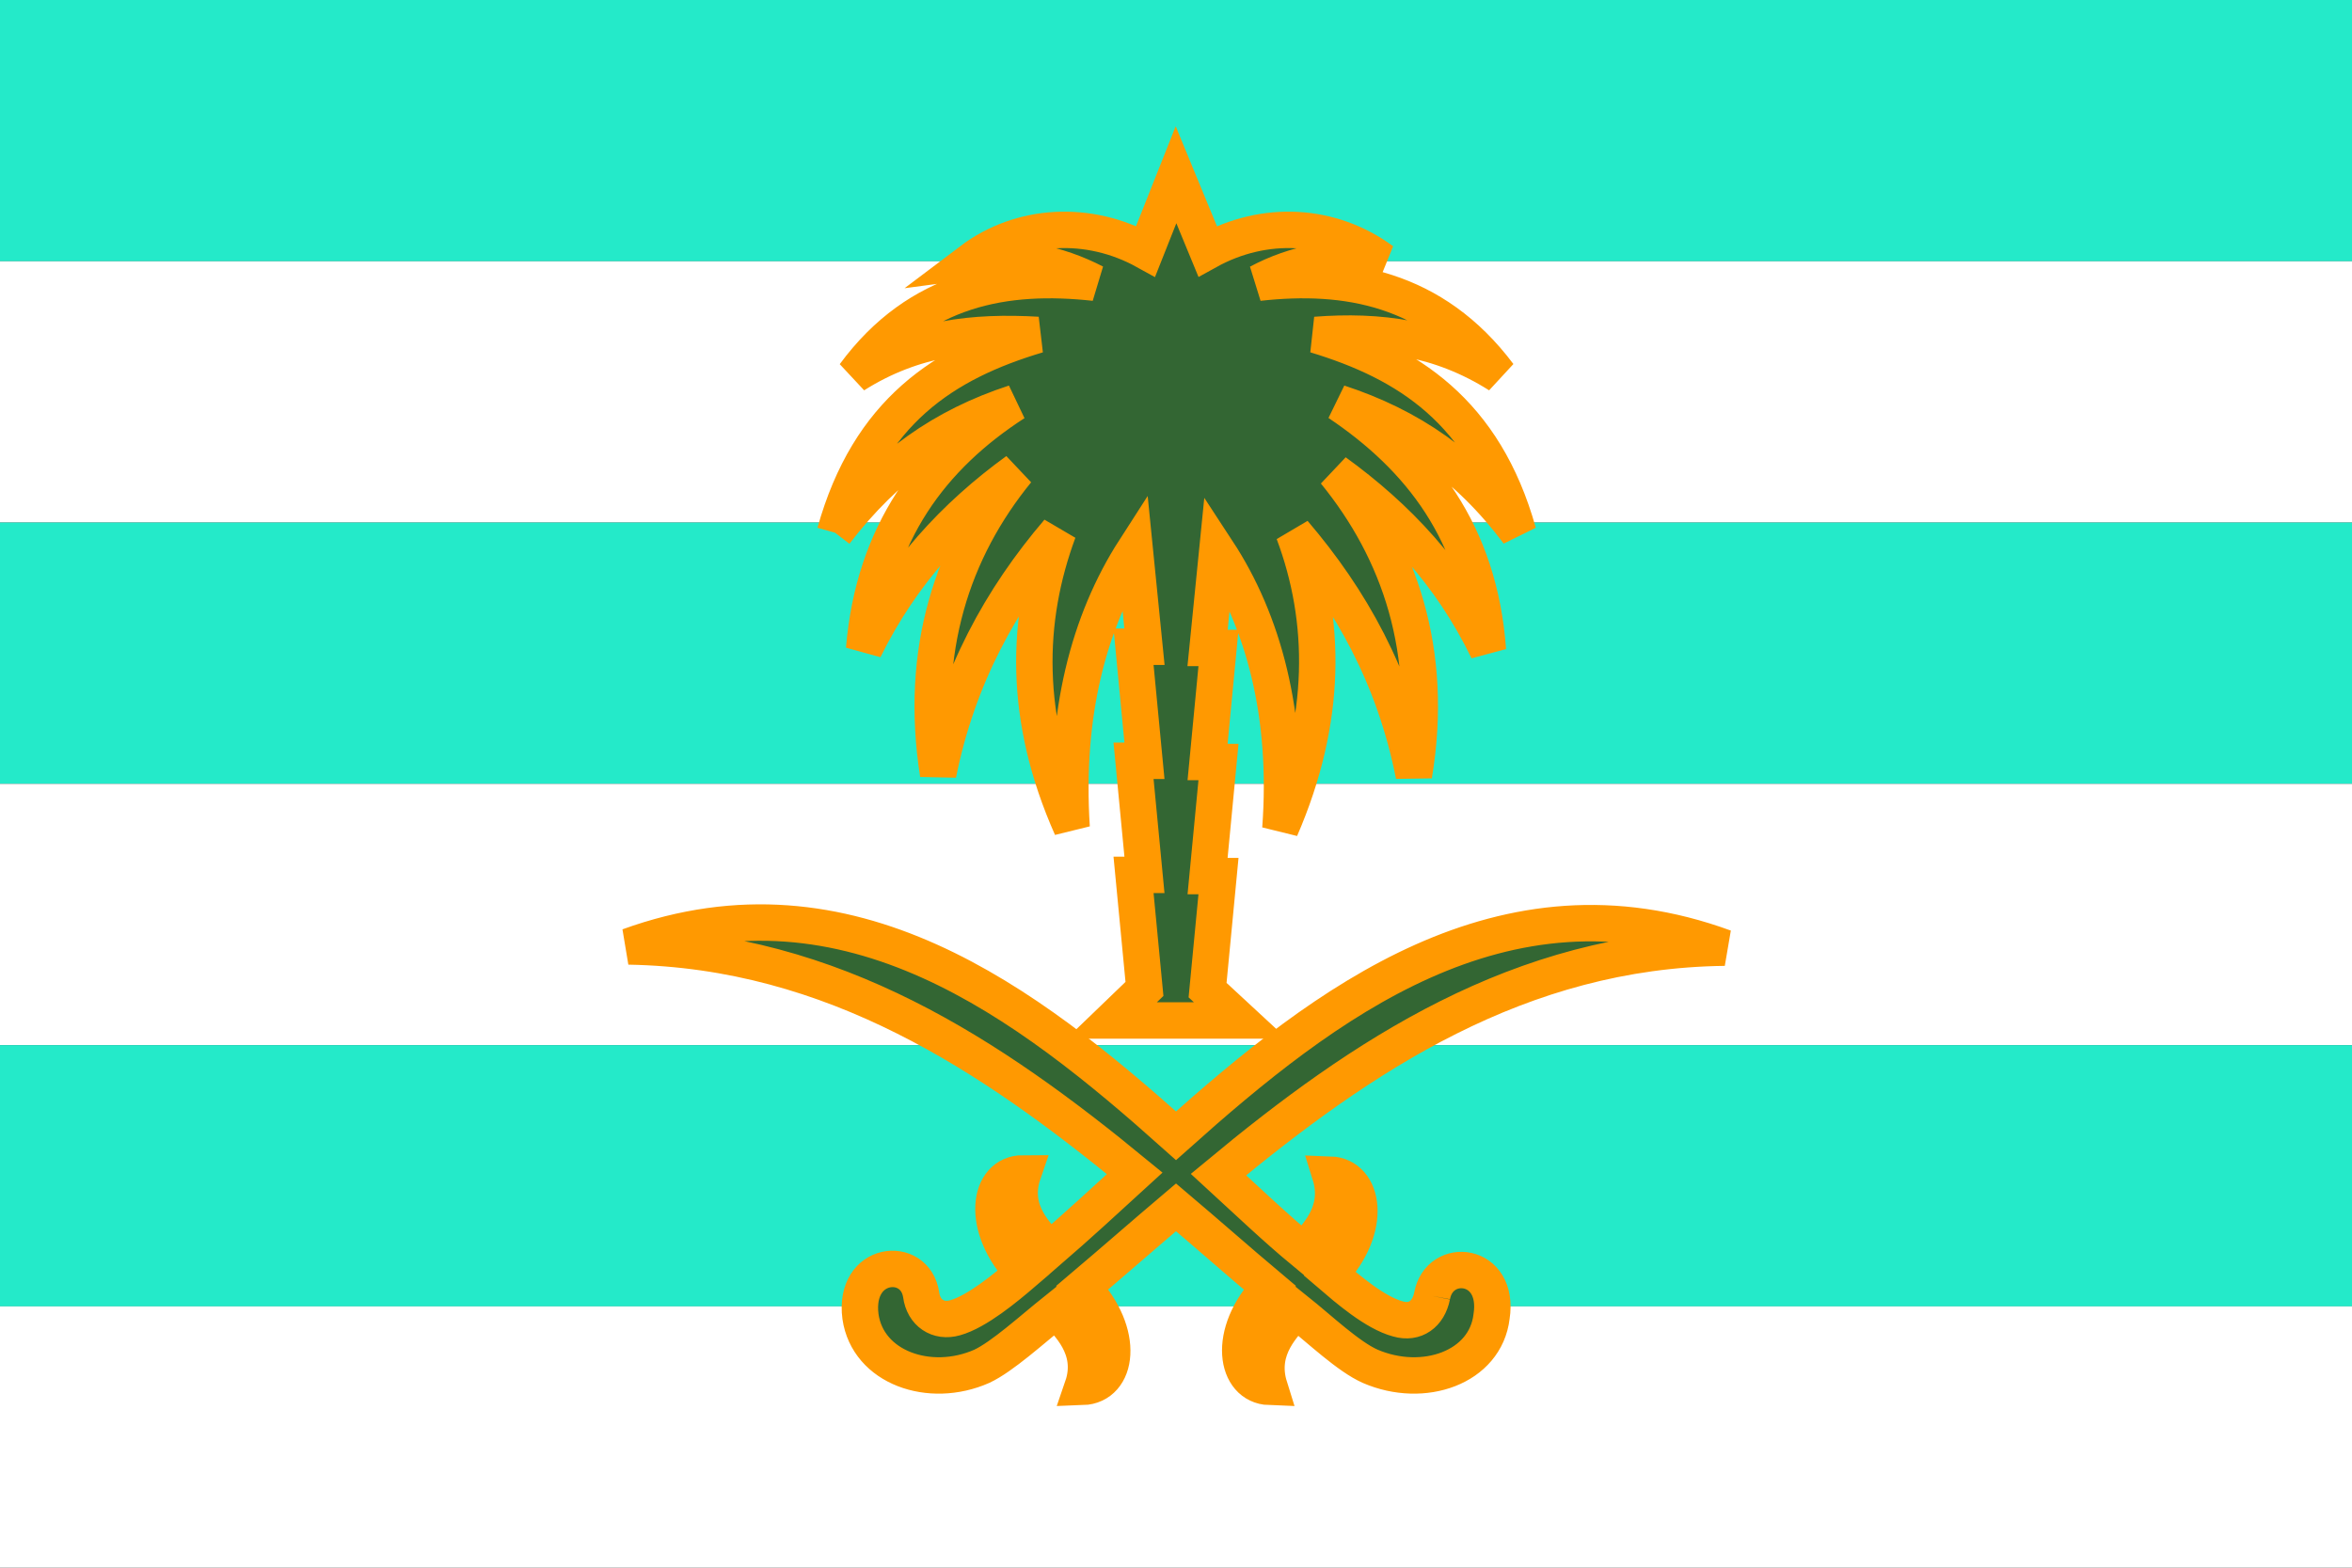 <?xml version="1.0" encoding="utf-8" ?>
<svg baseProfile="full" height="100px" version="1.1" width="150px" xmlns="http://www.w3.org/2000/svg" xmlns:ev="http://www.w3.org/2001/xml-events" xmlns:xlink="http://www.w3.org/1999/xlink"><rect width="100%" height="100%" fill="#333333" stroke="none"/><defs><clipPath id="mask0"><rect height="100" width="150" x="0" y="0" /></clipPath></defs><g clip-path="url(#mask0)"><rect fill="#24eac9" height="16.667" stroke="none" width="150" x="0" y="0.0" /><rect fill="#ffffff" height="16.667" stroke="none" width="150" x="0" y="16.667" /><rect fill="#24eac9" height="16.667" stroke="none" width="150" x="0" y="33.333" /><rect fill="#ffffff" height="16.667" stroke="none" width="150" x="0" y="50.0" /><rect fill="#24eac9" height="16.667" stroke="none" width="150" x="0" y="66.667" /><rect fill="#ffffff" height="16.667" stroke="none" width="150" x="0" y="83.333" /></g><g transform="translate(36.301, 11.301) scale(0.774) rotate(0, 50.0, 50.0)"><path d="M 21.9,29.3 C 26.2,23.7 30.9,20.5 36.7,18.6 C 29.9,23.0 25.1,29.3 24.3,38.9 C 27.4,32.6 31.8,27.9 36.9,24.2 C 31.6,30.7 28.8,39.0 30.4,49.2 C 32.0,41.2 35.6,34.7 40.3,29.2 C 37.6,36.5 37.4,44.6 41.4,53.6 C 40.8,44.3 42.8,36.6 46.6,30.7 L 47.4,38.7 L 46.5,38.7 L 47.4,48.1 L 46.5,48.1 L 47.4,57.5 L 46.5,57.5 L 47.4,66.9 L 44.7,69.5 L 50.0,69.5 L 55.3,69.5 L 52.6,67.0 L 53.5,57.6 L 52.6,57.6 L 53.5,48.2 L 52.6,48.2 L 53.5,38.8 L 52.6,38.8 L 53.4,30.8 C 57.2,36.6 59.3,44.3 58.6,53.7 C 62.5,44.7 62.4,36.5 59.7,29.3 C 64.4,34.8 68.0,41.2 69.6,49.3 C 71.3,39.1 68.4,30.8 63.1,24.3 C 68.2,28 72.6,32.6 75.7,39.0 C 75.0,29.3 70.1,23.1 63.4,18.6 C 69.2,20.5 74.0,23.7 78.2,29.3 C 75.4,19.3 69.1,15.3 61.5,13.0 C 66.7,12.6 71.7,13.2 76.6,16.3 C 71.2,9.1 64.0,7.9 56.8,8.7 C 59.8,7.1 63.3,6.4 67.0,6.9 C 62.8,3.8 57.3,3.5 52.6,6.1 L 50.0,-0.2 L 47.5,6.1 C 42.8,3.5 37.2,3.8 33.1,6.9 C 36.8,6.4 40.2,7.1 43.3,8.7 C 36.0,7.9 28.8,9.1 23.5,16.3 C 28.4,13.2 33.4,12.7 38.6,13.0 C 30.9,15.3 24.7,19.3 21.9,29.3" fill="#336633" stroke="#ff9901" stroke-width="3.0" /><path d="M 71.1,92.2 C 70.8,93.7 69.7,94.5 68.3,94.1 C 66.4,93.6 64.1,91.6 62.7,90.4 C 66.3,86.6 65.5,82.3 62.7,82.2 C 63.7,85.4 61.4,87.4 60.5,88.5 C 58.2,86.6 55.9,84.4 53.5,82.2 C 65.3,72.4 78.3,63.7 95.2,63.5 C 76.9,56.8 62.3,68.0 50.0,79.0 C 37.7,68.0 23.1,56.8 4.9,63.4 C 21.8,63.7 34.8,72.4 46.6,82.1 C 44.2,84.3 41.8,86.5 39.6,88.4 C 38.7,87.3 36.3,85.3 37.4,82.1 C 34.5,82.1 33.8,86.5 37.4,90.3 C 36.0,91.5 33.6,93.5 31.8,94.0 C 30.4,94.4 29.2,93.6 29,92.1 C 28.5,88.8 23.4,89.3 24,93.9 C 24.6,98.1 29.7,99.9 34.0,98 C 35.7,97.2 38.1,95 40.1,93.4 C 41.0,94.4 43.4,96.5 42.3,99.7 C 45.2,99.6 45.9,95.3 42.3,91.5 C 44.9,89.3 47.4,87.1 50,84.9 C 52.6,87.1 55.2,89.4 57.7,91.5 C 54.1,95.3 54.9,99.6 57.7,99.7 C 56.7,96.5 59,94.5 59.9,93.4 C 61.9,95 64.2,97.2 66,98 C 70.4,99.9 75.5,98.1 76,93.9 C 76.7,89.4 71.7,88.9 71.1,92.2" fill="#336633" stroke="#ff9901" stroke-width="3.0" /></g></svg>